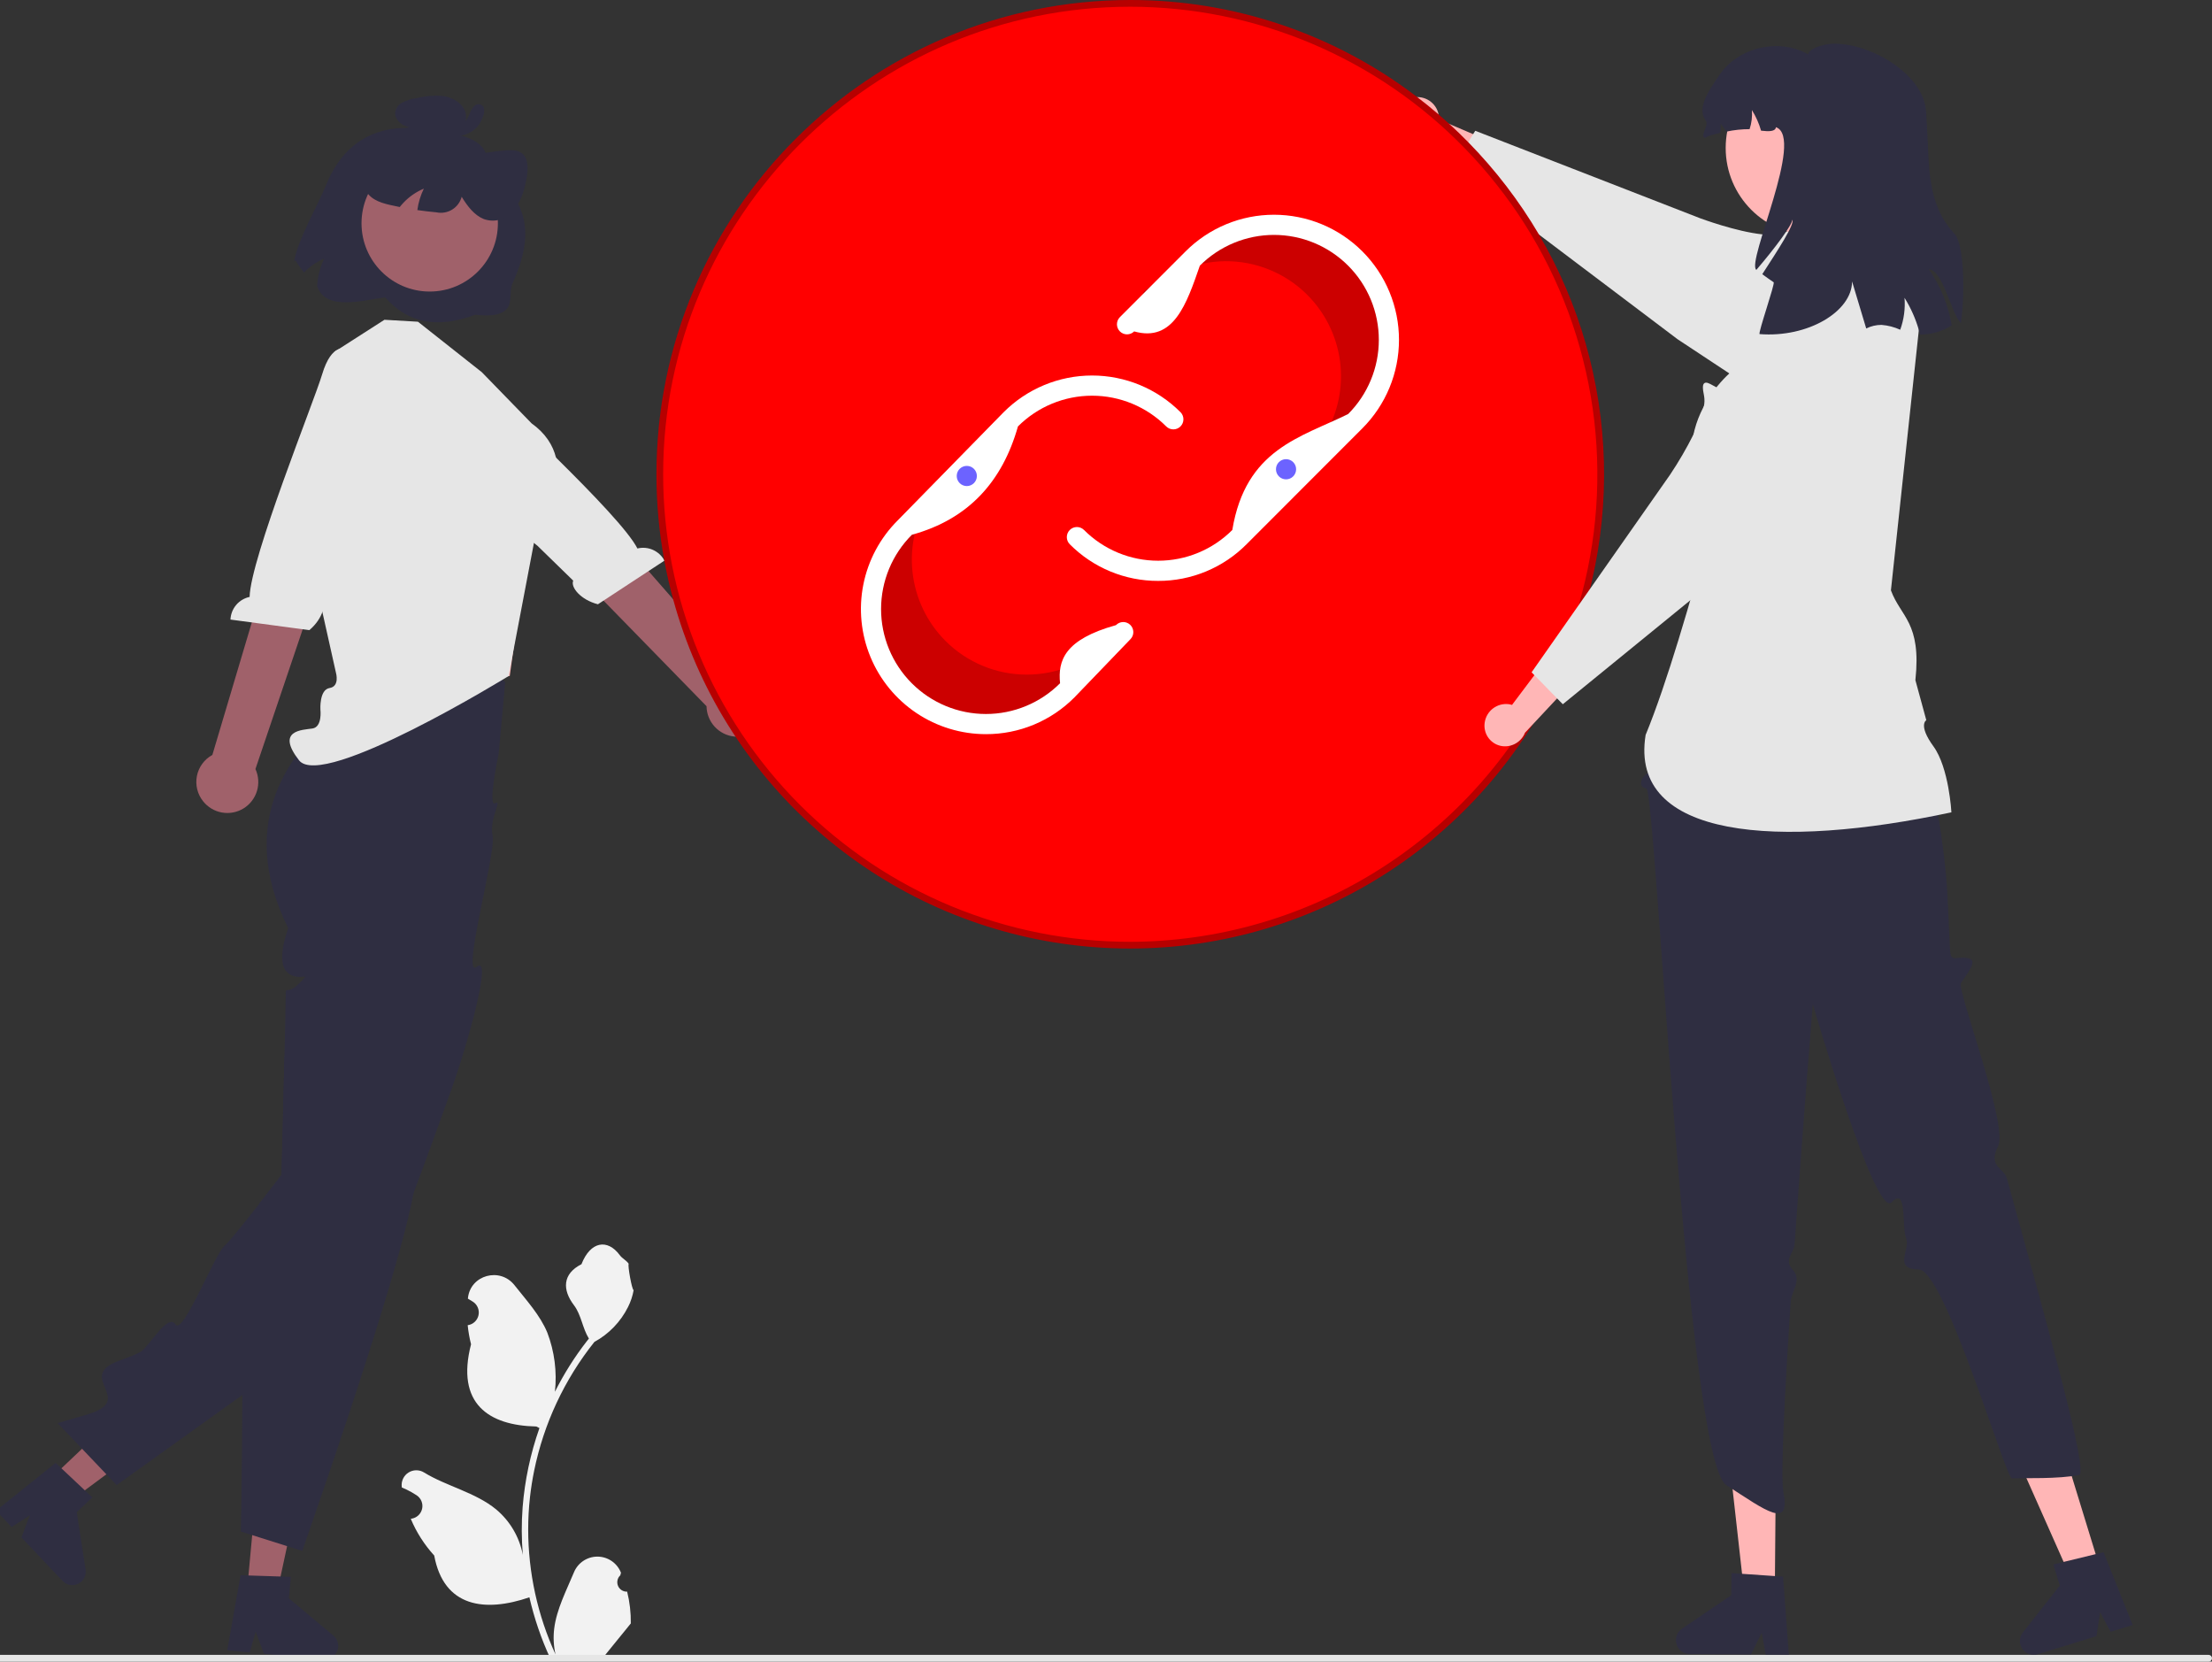 <svg width="245" height="184" viewBox="0 0 245 184" fill="none" xmlns="http://www.w3.org/2000/svg">
<rect x="0" y="0" width="245" height="184" fill="#333333" stroke="none"/>
<g clip-path="url(#clip0_1197_473)">
<path d="M69.463 176.253C69.249 176.263 69.038 176.207 68.856 176.092C68.675 175.977 68.534 175.81 68.451 175.612C68.369 175.414 68.349 175.196 68.394 174.986C68.44 174.777 68.549 174.586 68.706 174.441L68.778 174.156C68.768 174.133 68.759 174.11 68.749 174.087C68.534 173.578 68.172 173.143 67.711 172.838C67.249 172.534 66.708 172.372 66.155 172.374C65.602 172.376 65.062 172.542 64.602 172.85C64.143 173.158 63.785 173.595 63.573 174.107C62.727 176.147 61.649 178.191 61.383 180.348C61.267 181.302 61.316 182.269 61.529 183.205C59.541 178.865 58.508 174.147 58.502 169.372C58.501 168.174 58.568 166.977 58.701 165.786C58.811 164.81 58.964 163.841 59.159 162.878C60.225 157.657 62.513 152.763 65.835 148.599C67.444 147.721 68.744 146.37 69.562 144.73C69.858 144.14 70.067 143.511 70.183 142.861C70.002 142.885 69.499 140.12 69.636 139.95C69.383 139.566 68.931 139.375 68.655 139.001C67.282 137.138 65.39 137.463 64.402 139.995C62.292 141.06 62.272 142.828 63.566 144.527C64.39 145.609 64.503 147.072 65.226 148.23C65.151 148.325 65.074 148.417 65 148.513C63.641 150.261 62.456 152.14 61.463 154.12C61.705 151.901 61.416 149.657 60.622 147.572C59.817 145.629 58.308 143.992 56.98 142.312C55.384 140.294 52.111 141.175 51.83 143.733C51.827 143.758 51.825 143.783 51.822 143.807C52.02 143.919 52.213 144.037 52.402 144.162C52.639 144.321 52.823 144.548 52.929 144.813C53.036 145.078 53.06 145.369 52.998 145.648C52.936 145.927 52.792 146.181 52.583 146.376C52.375 146.572 52.112 146.7 51.83 146.743L51.801 146.748C51.872 147.459 51.996 148.165 52.173 148.858C50.469 155.454 54.148 157.857 59.403 157.965C59.519 158.024 59.632 158.084 59.748 158.14C58.75 160.97 58.124 163.917 57.886 166.908C57.751 168.673 57.759 170.445 57.91 172.209L57.901 172.146C57.52 170.185 56.475 168.416 54.942 167.137C52.665 165.265 49.447 164.576 46.991 163.071C46.73 162.903 46.426 162.814 46.116 162.813C45.806 162.812 45.502 162.9 45.239 163.067C44.978 163.233 44.769 163.471 44.638 163.753C44.506 164.034 44.458 164.347 44.499 164.655C44.502 164.677 44.506 164.699 44.509 164.721C44.875 164.87 45.232 165.042 45.577 165.236C45.774 165.347 45.967 165.465 46.156 165.59C46.394 165.749 46.578 165.976 46.684 166.241C46.791 166.506 46.815 166.797 46.753 167.076C46.691 167.355 46.546 167.609 46.338 167.805C46.13 168 45.867 168.128 45.585 168.171L45.556 168.176C45.535 168.179 45.517 168.182 45.496 168.185C46.122 169.68 47.001 171.056 48.093 172.253C49.158 178.012 53.736 178.558 58.633 176.881H58.636C59.173 179.217 59.951 181.492 60.958 183.667H69.256C69.285 183.575 69.312 183.479 69.339 183.387C68.571 183.435 67.8 183.389 67.043 183.25C67.659 182.494 68.274 181.732 68.89 180.976C68.903 180.962 68.916 180.947 68.928 180.932C69.241 180.545 69.556 180.161 69.868 179.774L69.868 179.774C69.885 178.588 69.749 177.404 69.463 176.253Z" fill="#F2F2F2"/>
<path d="M5.643 163.694L7.932 166.115L18.562 158.234L15.184 154.66L5.643 163.694Z" fill="#A0616A"/>
<path d="M9.394 165.033L6.803 162.597L6.166 162L-0.432 167.279L1.284 169.095L3.305 167.798L2.376 170.25L6.927 175.063C7.145 175.294 7.431 175.449 7.744 175.506C8.056 175.563 8.378 175.518 8.663 175.378C8.949 175.239 9.182 175.012 9.329 174.73C9.476 174.449 9.529 174.127 9.481 173.813L8.499 167.455L10.229 165.817L9.394 165.033Z" fill="#2F2E41"/>
<path d="M55.958 75.53L55.232 83.46C55.232 83.46 53.965 89.434 54.842 88.95C55.719 88.466 54.146 90.645 54.561 92.535C54.975 94.425 51.022 108.519 52.812 107.059C54.603 105.599 51.778 115.686 49.991 120.662C49.444 122.2 48.882 123.757 48.316 125.303C48.205 125.616 48.093 125.925 47.978 126.238C47.244 128.249 46.511 130.231 45.808 132.1C45.707 132.361 45.61 132.622 45.514 132.879C45.51 132.886 45.51 132.894 45.506 132.894C43.191 138.991 41.207 143.789 40.414 144.582C40.001 144.995 33.447 149.733 26.84 154.479C19.906 159.459 12.916 164.45 12.916 164.45L6.388 157.596C6.388 157.596 6.544 157.551 6.838 157.462C7.382 157.306 8.387 157.011 9.704 156.62C15.198 155 8.219 152.478 13.207 150.676C14.614 150.169 15.552 149.774 15.764 149.566C17.003 148.355 18.667 145.469 19.452 146.679C20.238 147.89 23.799 138.894 24.827 138.004C25.378 137.524 27.175 135.278 28.716 133.304C30.041 131.605 31.18 130.104 31.18 130.104C31.18 130.104 31.203 129.3 31.236 128.018C31.284 126.122 31.355 123.176 31.43 120.226C31.426 120.222 31.426 120.222 31.43 120.222C31.456 119.112 31.482 118.002 31.508 116.948C31.526 116.133 31.545 115.347 31.564 114.62C31.612 112.445 31.645 110.799 31.645 110.389C31.645 109.045 31.645 110.091 32.706 109.279C32.865 109.155 33.015 109.02 33.157 108.877C33.383 108.673 33.593 108.45 33.782 108.21C33.86 108.043 33.372 108.27 32.74 108.143C32.397 108.074 32.08 107.912 31.824 107.674C30.491 106.475 31.928 102.787 31.928 102.787C28.899 96.723 29.118 91.751 30.536 87.918C31.597 85.168 33.279 82.701 35.453 80.711C36.28 79.922 37.181 79.215 38.144 78.599L38.237 78.096L39.261 72.55C39.805 72.251 40.371 71.993 40.954 71.779C42.772 71.126 44.723 70.932 46.634 71.213C48.533 71.488 50.372 72.084 52.072 72.975C53.461 73.673 54.765 74.531 55.958 75.53Z" fill="#2F2E41"/>
<path d="M27.371 176.049L30.688 176.358L33.483 163.417L28.587 162.961L27.371 176.049Z" fill="#A0616A"/>
<path d="M36.923 181.121L31.995 176.991L32.218 174.614L31.072 174.577L27.521 174.462H27.518L26.647 174.432L25.169 182.753L27.659 182.984L28.318 180.675L29.237 183.133L30.555 183.256L35.829 183.747C35.874 183.751 35.922 183.755 35.967 183.755C36.176 183.755 36.384 183.711 36.575 183.625C36.766 183.539 36.937 183.413 37.076 183.256C37.292 183.019 37.424 182.718 37.452 182.399C37.473 182.159 37.437 181.918 37.345 181.695C37.253 181.472 37.108 181.276 36.923 181.121Z" fill="#2F2E41"/>
<path d="M45.807 132.101C44.546 138.973 39.205 155.086 35.974 164.517C34.504 168.826 33.477 171.743 33.477 171.743L31.802 171.214H31.798L28.965 170.32L27.934 169.992H27.931L26.68 169.594C26.68 169.594 26.825 161.898 26.84 154.479C26.851 151.368 26.836 148.303 26.777 145.875C26.71 143.226 26.595 141.33 26.405 140.954C25.619 139.412 26.933 139.248 28.322 138.861C29.713 138.47 28.627 137.881 28.087 136.63C27.722 135.795 28.441 134.682 28.951 134.049C29.091 133.87 29.242 133.7 29.401 133.538C29.401 133.538 29.155 133.453 28.716 133.304C30.041 131.605 31.18 130.104 31.18 130.104C31.18 130.104 31.202 129.3 31.236 128.018C31.284 126.122 31.355 123.176 31.43 120.226C31.426 120.222 31.426 120.222 31.43 120.222C31.456 119.112 31.482 118.002 31.508 116.948C33.637 118.584 35.706 120.185 37.582 121.668C37.584 121.669 37.586 121.672 37.587 121.674C37.589 121.677 37.589 121.68 37.589 121.683C42.097 125.247 45.48 128.108 45.956 129.017C46.172 129.426 46.098 130.521 45.807 132.101Z" fill="#2F2E41"/>
<path d="M156.771 10.762C157.391 10.704 158.01 10.89 158.495 11.281C158.98 11.673 159.294 12.238 159.369 12.857C159.382 12.983 159.385 13.111 159.377 13.237L167.052 16.517L166.76 21L156.731 15.369C156.209 15.297 155.725 15.053 155.356 14.677C154.987 14.301 154.753 13.813 154.69 13.29C154.657 12.991 154.683 12.69 154.767 12.402C154.85 12.113 154.99 11.845 155.177 11.61C155.365 11.376 155.596 11.181 155.859 11.037C156.122 10.892 156.41 10.801 156.708 10.768C156.729 10.765 156.75 10.763 156.771 10.762Z" fill="#FFB6B6"/>
<path d="M208.991 38.435C208.801 37.566 208.449 36.741 207.953 36.003C207.815 35.793 207.664 35.592 207.502 35.4C206.899 34.681 206.337 34.022 205.816 33.433C205.5 33.064 205.191 32.721 204.901 32.405C203.215 30.554 202.109 29.574 201.603 29.492C201.357 29.451 201.115 29.421 200.881 29.392C199.679 29.243 198.808 29.135 198.782 27.864C198.779 27.682 198.791 27.501 198.819 27.321C198.864 27.018 198.93 26.72 199.016 26.427C199.066 26.261 199.104 26.091 199.131 25.92C199.169 25.701 199.154 25.537 199.035 25.436C198.886 25.313 198.636 25.332 198.167 25.518C198.093 25.548 198.007 25.581 197.918 25.622C197.888 25.633 197.859 25.648 197.825 25.663C197.766 25.689 197.698 25.719 197.632 25.753C197.069 26.021 196.202 26.054 195.212 25.954C192.29 25.656 188.338 24.181 188.289 24.162L163.397 14.482L163.166 14.854L162.619 15.741L162.429 16.046L162.213 16.396L161.271 17.916L160.795 18.683L168.834 24.751L169.709 25.41L170.461 25.98L185.81 37.567L191.535 41.348L192.812 42.19L198.253 45.78C199.035 46.297 199.913 46.653 200.834 46.825C201.756 46.997 202.703 46.983 203.619 46.782C204.534 46.583 205.401 46.201 206.167 45.66C206.933 45.12 207.583 44.431 208.079 43.635C209.045 42.086 209.372 40.221 208.991 38.435Z" fill="#E6E6E6"/>
<path d="M244.628 184H-23.628C-23.727 184 -23.821 183.961 -23.891 183.891C-23.961 183.821 -24 183.726 -24 183.628C-24 183.529 -23.961 183.434 -23.891 183.364C-23.821 183.294 -23.727 183.255 -23.628 183.255H244.628C244.727 183.255 244.821 183.294 244.891 183.364C244.961 183.434 245 183.529 245 183.628C245 183.726 244.961 183.821 244.891 183.891C244.821 183.961 244.727 184 244.628 184Z" fill="#E6E6E6"/>
<path d="M37.381 62.125L38.079 68.599L37.669 77.088L56.459 74.855L58.224 62.125L55.975 62.147L37.381 62.125Z" fill="#FFB6B6"/>
<path d="M53.365 41.214L46.293 35.627L42.581 35.411L37.072 38.942L35.724 45.828L32.534 53.582L37.212 74.508C37.212 74.508 37.651 76.01 36.501 76.19C35.351 76.371 35.489 78.584 35.489 78.584C35.489 78.584 35.723 80.502 34.607 80.671C33.49 80.84 30.513 80.84 33.118 84.192C35.724 87.545 56.331 74.866 56.331 74.866L59.324 59.15C59.324 59.15 65.128 51.348 58.877 46.88L53.365 41.214Z" fill="#E6E6E6"/>
<path d="M22.493 88.726C22.181 88.336 21.959 87.884 21.841 87.399C21.723 86.915 21.713 86.41 21.811 85.921C21.909 85.432 22.113 84.971 22.409 84.57C22.704 84.168 23.084 83.836 23.521 83.598L32.417 53.724L37.979 56.526L28.292 85.16C28.644 85.922 28.704 86.787 28.461 87.591C28.218 88.394 27.69 89.081 26.975 89.52C26.26 89.96 25.409 90.122 24.583 89.975C23.757 89.829 23.013 89.384 22.493 88.726Z" fill="#A0616A"/>
<path d="M38.35 38.666C38.35 38.666 36.76 37.82 35.672 41.479C34.802 44.409 27.737 61.858 27.647 66.101C27.065 66.224 26.541 66.537 26.157 66.991C25.774 67.445 25.552 68.014 25.526 68.609L34.262 69.78C35.788 68.492 36.188 66.752 35.598 66.235L37.494 61.051L45.407 44.559L39.51 39.256L38.35 38.666Z" fill="#E6E6E6"/>
<path d="M85.024 78.906C85.137 78.42 85.142 77.916 85.039 77.428C84.936 76.94 84.727 76.481 84.427 76.082C84.128 75.684 83.744 75.356 83.304 75.122C82.864 74.888 82.378 74.753 81.881 74.728L61.475 51.406L57.147 56.575L78.255 78.2C78.267 79.04 78.586 79.846 79.152 80.465C79.718 81.085 80.492 81.475 81.326 81.562C82.161 81.649 82.998 81.427 83.68 80.937C84.361 80.448 84.84 79.725 85.024 78.906Z" fill="#A0616A"/>
<path d="M49.094 40.631C49.094 40.631 50.163 39.18 52.724 42.009C54.775 44.274 68.686 56.95 70.6 60.736C71.178 60.596 71.786 60.651 72.328 60.895C72.87 61.138 73.316 61.555 73.596 62.08L66.226 66.916C64.293 66.415 63.18 65.02 63.489 64.298L59.539 60.445L45.278 48.998L48.303 41.666L49.094 40.631Z" fill="#E6E6E6"/>
<path d="M125.188 104.664C153.966 104.664 177.296 81.317 177.296 52.518C177.296 23.718 153.966 0.372 125.188 0.372C96.409 0.372 73.08 23.718 73.08 52.518C73.08 81.317 96.409 104.664 125.188 104.664Z" fill="#FF0000"/>
<path opacity="0.2" d="M122.723 70.974C120.336 73.362 117.098 74.704 113.722 74.704C110.346 74.704 107.109 73.362 104.722 70.974C102.67 68.92 101.381 66.227 101.069 63.34C100.756 60.453 101.438 57.546 103.001 55.1L100.201 57.959C97.814 60.348 96.473 63.588 96.473 66.966C96.473 70.345 97.814 73.585 100.201 75.974C102.588 78.362 105.826 79.704 109.202 79.704C112.578 79.704 115.815 78.362 118.202 75.974L124.408 69.525L124.503 69.124L122.723 70.974Z" fill="black"/>
<path opacity="0.2" d="M128.634 31.135C131.425 29.233 134.856 28.519 138.172 29.148C141.489 29.778 144.42 31.701 146.32 34.493C147.953 36.893 148.718 39.779 148.487 42.674C148.257 45.569 147.046 48.298 145.054 50.409L148.338 48.122C151.128 46.221 153.049 43.287 153.678 39.968C154.307 36.649 153.593 33.216 151.693 30.424C149.792 27.631 146.861 25.709 143.545 25.079C140.228 24.45 136.797 25.164 134.007 27.066L126.709 32.244L126.542 32.62L128.634 31.135Z" fill="black"/>
<path d="M109.202 81.298C106.463 81.298 103.786 80.485 101.51 78.963C99.233 77.441 97.458 75.277 96.41 72.745C95.362 70.213 95.088 67.427 95.622 64.739C96.156 62.052 97.475 59.583 99.412 57.645L111.161 45.649C112.447 44.361 113.973 43.338 115.653 42.641C117.333 41.943 119.135 41.583 120.954 41.583C122.773 41.582 124.574 41.94 126.255 42.636C127.936 43.333 129.463 44.354 130.749 45.641C130.959 45.85 131.076 46.135 131.076 46.431C131.076 46.727 130.959 47.011 130.749 47.221C130.54 47.431 130.256 47.548 129.96 47.548C129.664 47.548 129.38 47.431 129.17 47.221C126.993 45.042 124.039 43.818 120.959 43.818C117.88 43.818 114.926 45.042 112.748 47.221C111.022 53.31 107.294 57.487 100.999 59.218C99.918 60.296 99.061 61.577 98.476 62.986C97.891 64.396 97.589 65.908 97.587 67.435C97.586 68.962 97.885 70.474 98.468 71.885C99.051 73.295 99.906 74.578 100.985 75.658C102.063 76.738 103.343 77.595 104.753 78.179C106.162 78.764 107.673 79.065 109.198 79.065C110.724 79.066 112.235 78.765 113.644 78.18C115.054 77.596 116.334 76.74 117.413 75.66C117.158 73.162 117.888 70.814 123.604 69.226C123.706 69.12 123.827 69.035 123.962 68.976C124.096 68.917 124.241 68.885 124.388 68.882C124.535 68.879 124.681 68.905 124.817 68.959C124.954 69.012 125.079 69.092 125.185 69.194C125.291 69.296 125.375 69.418 125.434 69.553C125.493 69.688 125.524 69.833 125.527 69.98C125.529 70.127 125.503 70.273 125.449 70.409C125.395 70.546 125.315 70.671 125.212 70.776L119.007 77.225C117.723 78.519 116.195 79.546 114.512 80.245C112.829 80.945 111.024 81.302 109.202 81.298Z" fill="white"/>
<path d="M128.278 64.327C126.459 64.332 124.657 63.976 122.976 63.279C121.296 62.583 119.77 61.559 118.487 60.269C118.278 60.059 118.16 59.775 118.16 59.479C118.16 59.182 118.278 58.898 118.488 58.688C118.697 58.479 118.981 58.361 119.277 58.361C119.573 58.361 119.857 58.479 120.067 58.689C121.145 59.768 122.425 60.624 123.834 61.208C125.243 61.792 126.753 62.092 128.278 62.092C129.803 62.092 131.313 61.792 132.721 61.208C134.13 60.624 135.41 59.768 136.489 58.689C137.977 49.718 144.044 48.452 149.317 45.851C150.395 44.772 151.251 43.491 151.834 42.081C152.418 40.671 152.718 39.16 152.718 37.634C152.718 36.108 152.418 34.597 151.834 33.187C151.251 31.777 150.395 30.496 149.317 29.417C148.239 28.338 146.959 27.482 145.55 26.898C144.141 26.314 142.631 26.013 141.106 26.013C139.581 26.013 138.071 26.314 136.662 26.898C135.253 27.482 133.973 28.338 132.895 29.417C131.428 33.652 129.987 37.938 125.618 36.699C125.515 36.803 125.392 36.885 125.256 36.941C125.121 36.997 124.975 37.026 124.829 37.026C124.533 37.026 124.249 36.908 124.039 36.699C123.83 36.489 123.712 36.205 123.712 35.909C123.712 35.612 123.83 35.328 124.039 35.119L131.316 27.837C132.601 26.55 134.128 25.53 135.807 24.833C137.487 24.137 139.288 23.779 141.106 23.779C142.924 23.779 144.724 24.137 146.404 24.833C148.084 25.53 149.61 26.55 150.896 27.837C152.182 29.123 153.201 30.651 153.897 32.332C154.593 34.013 154.951 35.815 154.951 37.634C154.951 39.453 154.593 41.255 153.897 42.936C153.201 44.617 152.182 46.145 150.896 47.431L138.068 60.269C136.785 61.56 135.259 62.583 133.579 63.279C131.898 63.976 130.097 64.332 128.278 64.327Z" fill="white"/>
<path d="M170.461 25.98C168.273 22.261 165.639 18.822 162.619 15.741C161.945 15.055 161.249 14.385 160.538 13.733C160.144 13.372 159.745 13.018 159.34 12.671C158.569 12.008 157.777 11.368 156.969 10.749C147.845 3.765 136.674 -0.013 125.187 3.34043e-05C96.252 3.34043e-05 72.707 23.559 72.707 52.519C72.705 55.712 72.995 58.898 73.574 62.039C73.575 62.056 73.577 62.074 73.581 62.091C73.846 63.532 74.173 64.955 74.553 66.352C77.242 76.211 82.747 85.07 90.394 91.844C98.041 98.618 107.496 103.012 117.601 104.487C127.707 105.962 138.022 104.455 147.284 100.149C156.546 95.844 164.351 88.928 169.743 80.249C170.468 79.079 171.151 77.88 171.79 76.651C175.865 68.781 177.881 60.005 177.649 51.144C177.416 42.283 174.944 33.625 170.461 25.98ZM125.187 104.292C118.392 104.294 111.663 102.957 105.386 100.356C99.108 97.755 93.403 93.941 88.599 89.133C83.794 84.325 79.984 78.617 77.384 72.334C74.785 66.052 73.449 59.318 73.451 52.519C73.451 23.968 96.661 0.745 125.187 0.745C132.09 0.749 138.922 2.136 145.281 4.824C151.64 7.512 157.398 11.446 162.213 16.396C163.469 17.679 164.654 19.029 165.764 20.441C166.862 21.823 167.887 23.261 168.835 24.751C172.783 30.958 175.363 37.937 176.403 45.221C177.443 52.505 176.918 59.927 174.864 66.993C174.406 68.572 173.87 70.118 173.267 71.634C172.661 73.153 171.987 74.643 171.243 76.088C166.89 84.565 160.29 91.68 152.167 96.654C144.044 101.628 134.71 104.271 125.187 104.292Z" fill="#B70000"/>
<path d="M196.579 176.167L193.158 176.138L191.644 162.625L196.693 162.668L196.579 176.167Z" fill="#FFB6B6"/>
<path d="M197.487 174.588L196.593 174.529L192.949 174.279L191.777 174.201L191.755 176.648L186.291 180.358C186.021 180.541 185.817 180.806 185.708 181.114C185.599 181.422 185.592 181.757 185.687 182.069C185.781 182.381 185.973 182.655 186.235 182.851C186.496 183.046 186.813 183.153 187.139 183.155L193.939 183.211L195.13 180.798L195.566 183.226L198.134 183.248L197.487 174.588Z" fill="#2F2E41"/>
<path d="M232.597 173.666L229.327 174.672L223.808 162.247L228.634 160.762L232.597 173.666Z" fill="#FFB6B6"/>
<path d="M232.987 171.888L232.116 172.1L228.569 172.961L227.426 173.24L228.144 175.583L224.054 180.768C223.876 180.994 223.766 181.265 223.735 181.551C223.704 181.837 223.755 182.126 223.88 182.384C224.005 182.643 224.201 182.861 224.444 183.014C224.688 183.167 224.969 183.248 225.256 183.248C225.408 183.248 225.558 183.225 225.703 183.181L232.205 181.181L232.611 178.518L233.761 180.701L236.214 179.944L232.987 171.888Z" fill="#2F2E41"/>
<path d="M189.698 62.544L183.169 81.53L182.954 83.049C181.309 84.612 183.375 85.127 182.601 85.54C181.826 85.952 181.305 87.107 182.349 87.314C183.393 87.52 186.759 161.574 191.2 164.45C195.64 167.325 198.343 169.405 197.527 165.195C197.199 163.498 197.664 154.403 198.336 144.147C198.412 142.985 199.615 141.754 198.571 140.624C197.527 139.494 198.7 138.75 198.766 137.813C199.702 124.42 200.784 111.197 200.784 111.197C200.784 111.197 207.704 134.982 209.502 133.141C211.299 131.3 210.587 135.833 211.137 137.188C211.596 138.32 209.637 140.543 212.515 140.577C215.393 140.612 222.151 163.731 222.837 163.705C224.195 163.653 228.014 163.799 230.281 163.332C231.401 163.102 226.43 145.598 222.28 130.483C221.949 129.278 220.148 129.25 221.306 126.922C222.465 124.595 216.7 109.538 217.195 108.841C218.508 106.993 219.008 106.189 217.713 106.068C216.418 105.947 216.036 106.658 215.966 104.865C215.896 103.072 215.672 98.65 215.672 98.65C215.672 98.65 214.735 81.163 208.167 71.502L207.607 65.761L189.698 62.544Z" fill="#2F2E41"/>
<path d="M206.008 26.294L197.35 27.528L196.828 33.801L192.556 40.489C192.556 40.489 183.059 47.177 189.682 57.741C187.162 66.842 184.656 75.57 182.267 81.389C180.406 92.935 197.078 94.042 216.137 89.955C216.137 89.955 215.874 85.018 214.145 82.645C212.415 80.271 213.357 79.753 213.357 79.753L212.148 75.319C212.832 68.909 210.523 68.334 209.438 65.372L212.733 34.645L206.008 26.294Z" fill="#E6E6E6"/>
<path d="M164.446 80.001C164.538 79.385 164.867 78.828 165.362 78.45C165.858 78.072 166.482 77.902 167.1 77.977C167.226 77.994 167.35 78.022 167.471 78.06L172.485 71.383L176.766 72.738L168.908 81.14C168.713 81.63 168.362 82.042 167.908 82.311C167.455 82.58 166.926 82.691 166.403 82.627C166.106 82.588 165.819 82.49 165.559 82.341C165.3 82.19 165.072 81.991 164.89 81.753C164.707 81.515 164.573 81.243 164.496 80.953C164.418 80.663 164.398 80.361 164.437 80.064C164.44 80.043 164.443 80.022 164.446 80.001Z" fill="#FFB6B6"/>
<path d="M208.991 38.435C208.868 38.282 208.734 38.134 208.593 37.988C207.61 36.974 206.344 36.281 204.96 35.999C203.577 35.718 202.141 35.86 200.84 36.409C200.713 36.461 200.587 36.521 200.464 36.58C196.016 38.767 193.616 40.223 193.325 40.905C193.225 41.136 193.139 41.363 193.054 41.583C192.972 41.799 192.893 42.003 192.812 42.19C192.469 42.987 192.075 43.482 191.07 43.259C190.736 43.177 190.415 43.053 190.113 42.89C189.975 42.823 189.849 42.752 189.73 42.685C189.298 42.447 188.985 42.276 188.773 42.432C188.569 42.584 188.561 42.972 188.747 43.87C188.809 44.244 188.799 44.627 188.717 44.998C188.471 46.08 188.086 47.126 187.571 48.108C186.8 49.649 185.932 51.139 184.973 52.571L176.118 65.205L175.519 66.058L174.864 66.993L169.638 74.45L169.947 74.766L171.243 76.088L171.529 76.383L171.79 76.651L172.464 77.34L173.096 77.984L187.214 66.475L188.788 65.19L191.609 62.888L197.39 58.176L208.329 48.045C209.019 47.411 209.575 46.643 209.961 45.789C210.348 44.934 210.559 44.01 210.58 43.072C210.58 43.009 210.584 42.95 210.584 42.886C210.588 41.262 210.025 39.688 208.991 38.435Z" fill="#E6E6E6"/>
<path d="M200.81 26.066C206.153 26.066 210.484 21.731 210.484 16.385C210.484 11.038 206.153 6.703 200.81 6.703C195.467 6.703 191.136 11.038 191.136 16.385C191.136 21.731 195.467 26.066 200.81 26.066Z" fill="#FFB6B6"/>
<path d="M213.631 29.809C214.929 31.669 215.797 33.794 216.173 36.031C215.127 36.701 213.909 37.053 212.667 37.044C212.624 36.881 212.582 36.718 212.534 36.556C212.174 35.295 211.639 34.092 210.944 32.98C211.039 34.179 210.877 35.383 210.468 36.514C209.811 36.215 209.108 36.033 208.389 35.977C207.803 35.977 207.226 36.113 206.702 36.375C206.094 34.355 205.533 32.498 205.136 31.166C205.124 34.506 200.231 37.418 194.893 36.996C194.701 36.875 196.635 31.383 196.448 31.256C196.02 30.973 195.604 30.665 195.189 30.364C196.936 27.663 198.834 24.769 198.508 24.334C198.532 24.871 196.617 27.452 194.532 29.887C193.375 29.037 199.948 15.206 196.701 14.085C196.647 14.573 195.93 14.573 195.056 14.471C194.826 13.665 194.483 12.896 194.038 12.186C194.096 12.901 194.01 13.62 193.785 14.302C192.922 14.302 192.062 14.393 191.218 14.573C191.023 14.266 190.808 13.972 190.574 13.693C190.597 14.033 190.587 14.374 190.544 14.712C189.682 14.899 188.971 15.116 188.869 15.291C188.194 15.043 189.345 13.928 188.923 13.349C187.851 11.902 189.441 9.792 190.447 8.297C192.514 5.234 197.05 4.173 200.262 6.012C200.406 5.511 201.147 5.18 202.099 4.957C202.503 4.868 202.915 4.829 203.328 4.842C207.425 4.914 213.113 8.297 213.335 12.391C213.354 12.801 213.384 13.247 213.414 13.723C213.703 18.305 213.347 22.532 216.474 25.884C217.607 27.096 217.619 32.836 217.185 35.79C216.059 34.602 215.257 29.984 213.631 29.809Z" fill="#2F2E41"/>
<path d="M107.083 53.826C107.699 53.826 108.199 53.325 108.199 52.708C108.199 52.091 107.699 51.591 107.083 51.591C106.466 51.591 105.966 52.091 105.966 52.708C105.966 53.325 106.466 53.826 107.083 53.826Z" fill="#6C63FF"/>
<path d="M142.442 53.081C143.058 53.081 143.558 52.581 143.558 51.963C143.558 51.346 143.058 50.846 142.442 50.846C141.825 50.846 141.325 51.346 141.325 51.963C141.325 52.581 141.825 53.081 142.442 53.081Z" fill="#6C63FF"/>
<path d="M36.153 20.41C35.303 22.528 32.906 26.693 32.581 28.965L32.727 28.821C33.006 29.298 33.323 29.751 33.675 30.177C34.305 29.514 35.066 28.99 35.91 28.638C35.45 29.585 35.183 30.613 35.125 31.665C36.03 34.503 40.213 33.239 42.663 32.929C45.11 35.73 48.366 36.461 52.63 34.851C53.822 34.974 55.157 35.048 55.992 34.343C56.828 33.638 56.33 32.332 56.78 31.345C59.982 24.31 57.027 21.771 54.516 18.582C53.964 17.88 53.966 16.832 53.294 16.162C52.361 15.234 50.931 14.948 49.612 14.72C49.955 14.738 50.296 14.667 50.603 14.515C50.911 14.363 51.174 14.134 51.367 13.851C51.537 13.565 51.624 13.238 51.62 12.906C51.616 12.574 51.52 12.249 51.343 11.968C50.872 11.186 49.892 10.731 48.947 10.617C48.016 10.554 47.08 10.634 46.173 10.856C45.586 10.933 45.017 11.115 44.494 11.393C44.247 11.525 44.046 11.729 43.918 11.978C43.79 12.227 43.742 12.509 43.778 12.787C43.857 13.043 43.993 13.279 44.175 13.475C44.357 13.672 44.581 13.825 44.831 13.923C45.212 14.084 45.612 14.193 46.021 14.249C44.141 14.005 42.23 14.339 40.544 15.208C38.431 16.336 37.006 18.293 36.153 20.41Z" fill="#2F2E41"/>
<path d="M47.594 32.284C51.765 32.284 55.147 28.9 55.147 24.726C55.147 20.551 51.765 17.167 47.594 17.167C43.422 17.167 40.041 20.551 40.041 24.726C40.041 28.9 43.422 32.284 47.594 32.284Z" fill="#A0616A"/>
<path d="M40.326 20.673C40.764 21.997 42.015 22.424 43.172 22.69C43.537 22.775 43.904 22.855 44.274 22.925C44.411 22.754 44.556 22.587 44.708 22.428C45.338 21.766 46.1 21.242 46.944 20.89C46.579 21.637 46.336 22.439 46.225 23.263C46.925 23.365 47.628 23.448 48.335 23.512C48.933 23.639 49.557 23.532 50.078 23.212C50.6 22.892 50.978 22.384 51.136 21.792C51.779 22.845 52.54 23.837 53.581 24.256C54.176 24.47 54.824 24.487 55.43 24.306C56.036 24.125 56.568 23.754 56.948 23.248C57.548 22.423 57.964 21.478 58.168 20.478C58.463 19.305 58.627 17.954 58.047 17.21C57.583 16.607 56.782 16.597 56.042 16.65C54.41 16.775 52.795 17.068 51.223 17.524L51.09 17.824C51.36 16.2 50.774 14.637 49.69 14.081C48.959 13.709 48.079 13.772 47.224 13.847C46.125 13.896 45.04 14.106 44.003 14.47C42.813 14.928 41.794 15.743 41.084 16.803C40.325 17.956 39.948 19.529 40.326 20.673Z" fill="#2F2E41"/>
<path d="M51.093 13.608C51.019 13.586 51.212 13.615 51.145 13.616C51.178 13.614 51.212 13.61 51.244 13.602C51.249 13.601 51.325 13.577 51.275 13.595C51.387 13.562 51.487 13.496 51.563 13.407C51.74 13.187 51.88 12.939 51.975 12.674C52.095 12.322 52.288 12 52.541 11.729C52.613 11.657 52.7 11.602 52.797 11.571C52.894 11.539 52.997 11.53 53.097 11.546C53.198 11.561 53.294 11.6 53.377 11.659C53.459 11.718 53.527 11.796 53.574 11.887C53.67 12.235 53.637 12.607 53.482 12.933C53.374 13.266 53.212 13.578 53.005 13.859C52.657 14.319 52.182 14.667 51.64 14.861C51.012 15.089 50.328 15.109 49.688 14.917C49.603 14.882 49.531 14.823 49.479 14.748C49.427 14.672 49.399 14.583 49.397 14.491C49.395 14.4 49.419 14.31 49.468 14.232C49.516 14.154 49.586 14.092 49.669 14.053L50.736 13.616C50.792 13.591 50.853 13.578 50.914 13.577C50.975 13.575 51.036 13.586 51.093 13.608C51.151 13.631 51.203 13.664 51.247 13.706C51.292 13.749 51.327 13.8 51.352 13.856C51.377 13.912 51.39 13.973 51.391 14.034C51.393 14.095 51.382 14.156 51.36 14.214C51.337 14.271 51.304 14.323 51.262 14.367C51.219 14.412 51.169 14.447 51.112 14.472L50.045 14.909L50.026 14.045C50.16 14.084 50.297 14.107 50.435 14.115C50.583 14.13 50.731 14.124 50.877 14.097C51.017 14.078 51.154 14.045 51.287 13.997C51.372 13.966 51.455 13.93 51.536 13.891C51.566 13.877 51.595 13.862 51.624 13.846C51.622 13.847 51.746 13.775 51.691 13.809C51.829 13.721 51.959 13.62 52.078 13.508C52.12 13.468 52.159 13.425 52.194 13.378C52.255 13.304 52.311 13.225 52.363 13.144C52.468 12.972 52.551 12.787 52.611 12.594C52.638 12.513 52.661 12.431 52.679 12.348C52.685 12.302 52.693 12.256 52.704 12.212C52.744 12.105 52.697 12.274 52.742 12.32L52.939 12.465C52.976 12.476 53.015 12.479 53.053 12.473C53.091 12.466 53.127 12.452 53.159 12.43C53.182 12.397 53.177 12.402 53.144 12.446C53.105 12.498 53.069 12.552 53.037 12.607C52.966 12.739 52.902 12.874 52.846 13.013C52.728 13.306 52.58 13.587 52.403 13.849C52.23 14.115 51.977 14.319 51.681 14.432C51.385 14.545 51.061 14.562 50.755 14.48C50.64 14.434 50.548 14.345 50.498 14.232C50.448 14.119 50.445 13.99 50.489 13.875C50.536 13.761 50.625 13.669 50.737 13.62C50.85 13.57 50.978 13.566 51.093 13.608Z" fill="#2F2E41"/>
</g>
<defs>
<clipPath id="clip0_1197_473">
<rect width="245" height="184" fill="white"/>
</clipPath>
</defs>
</svg>
